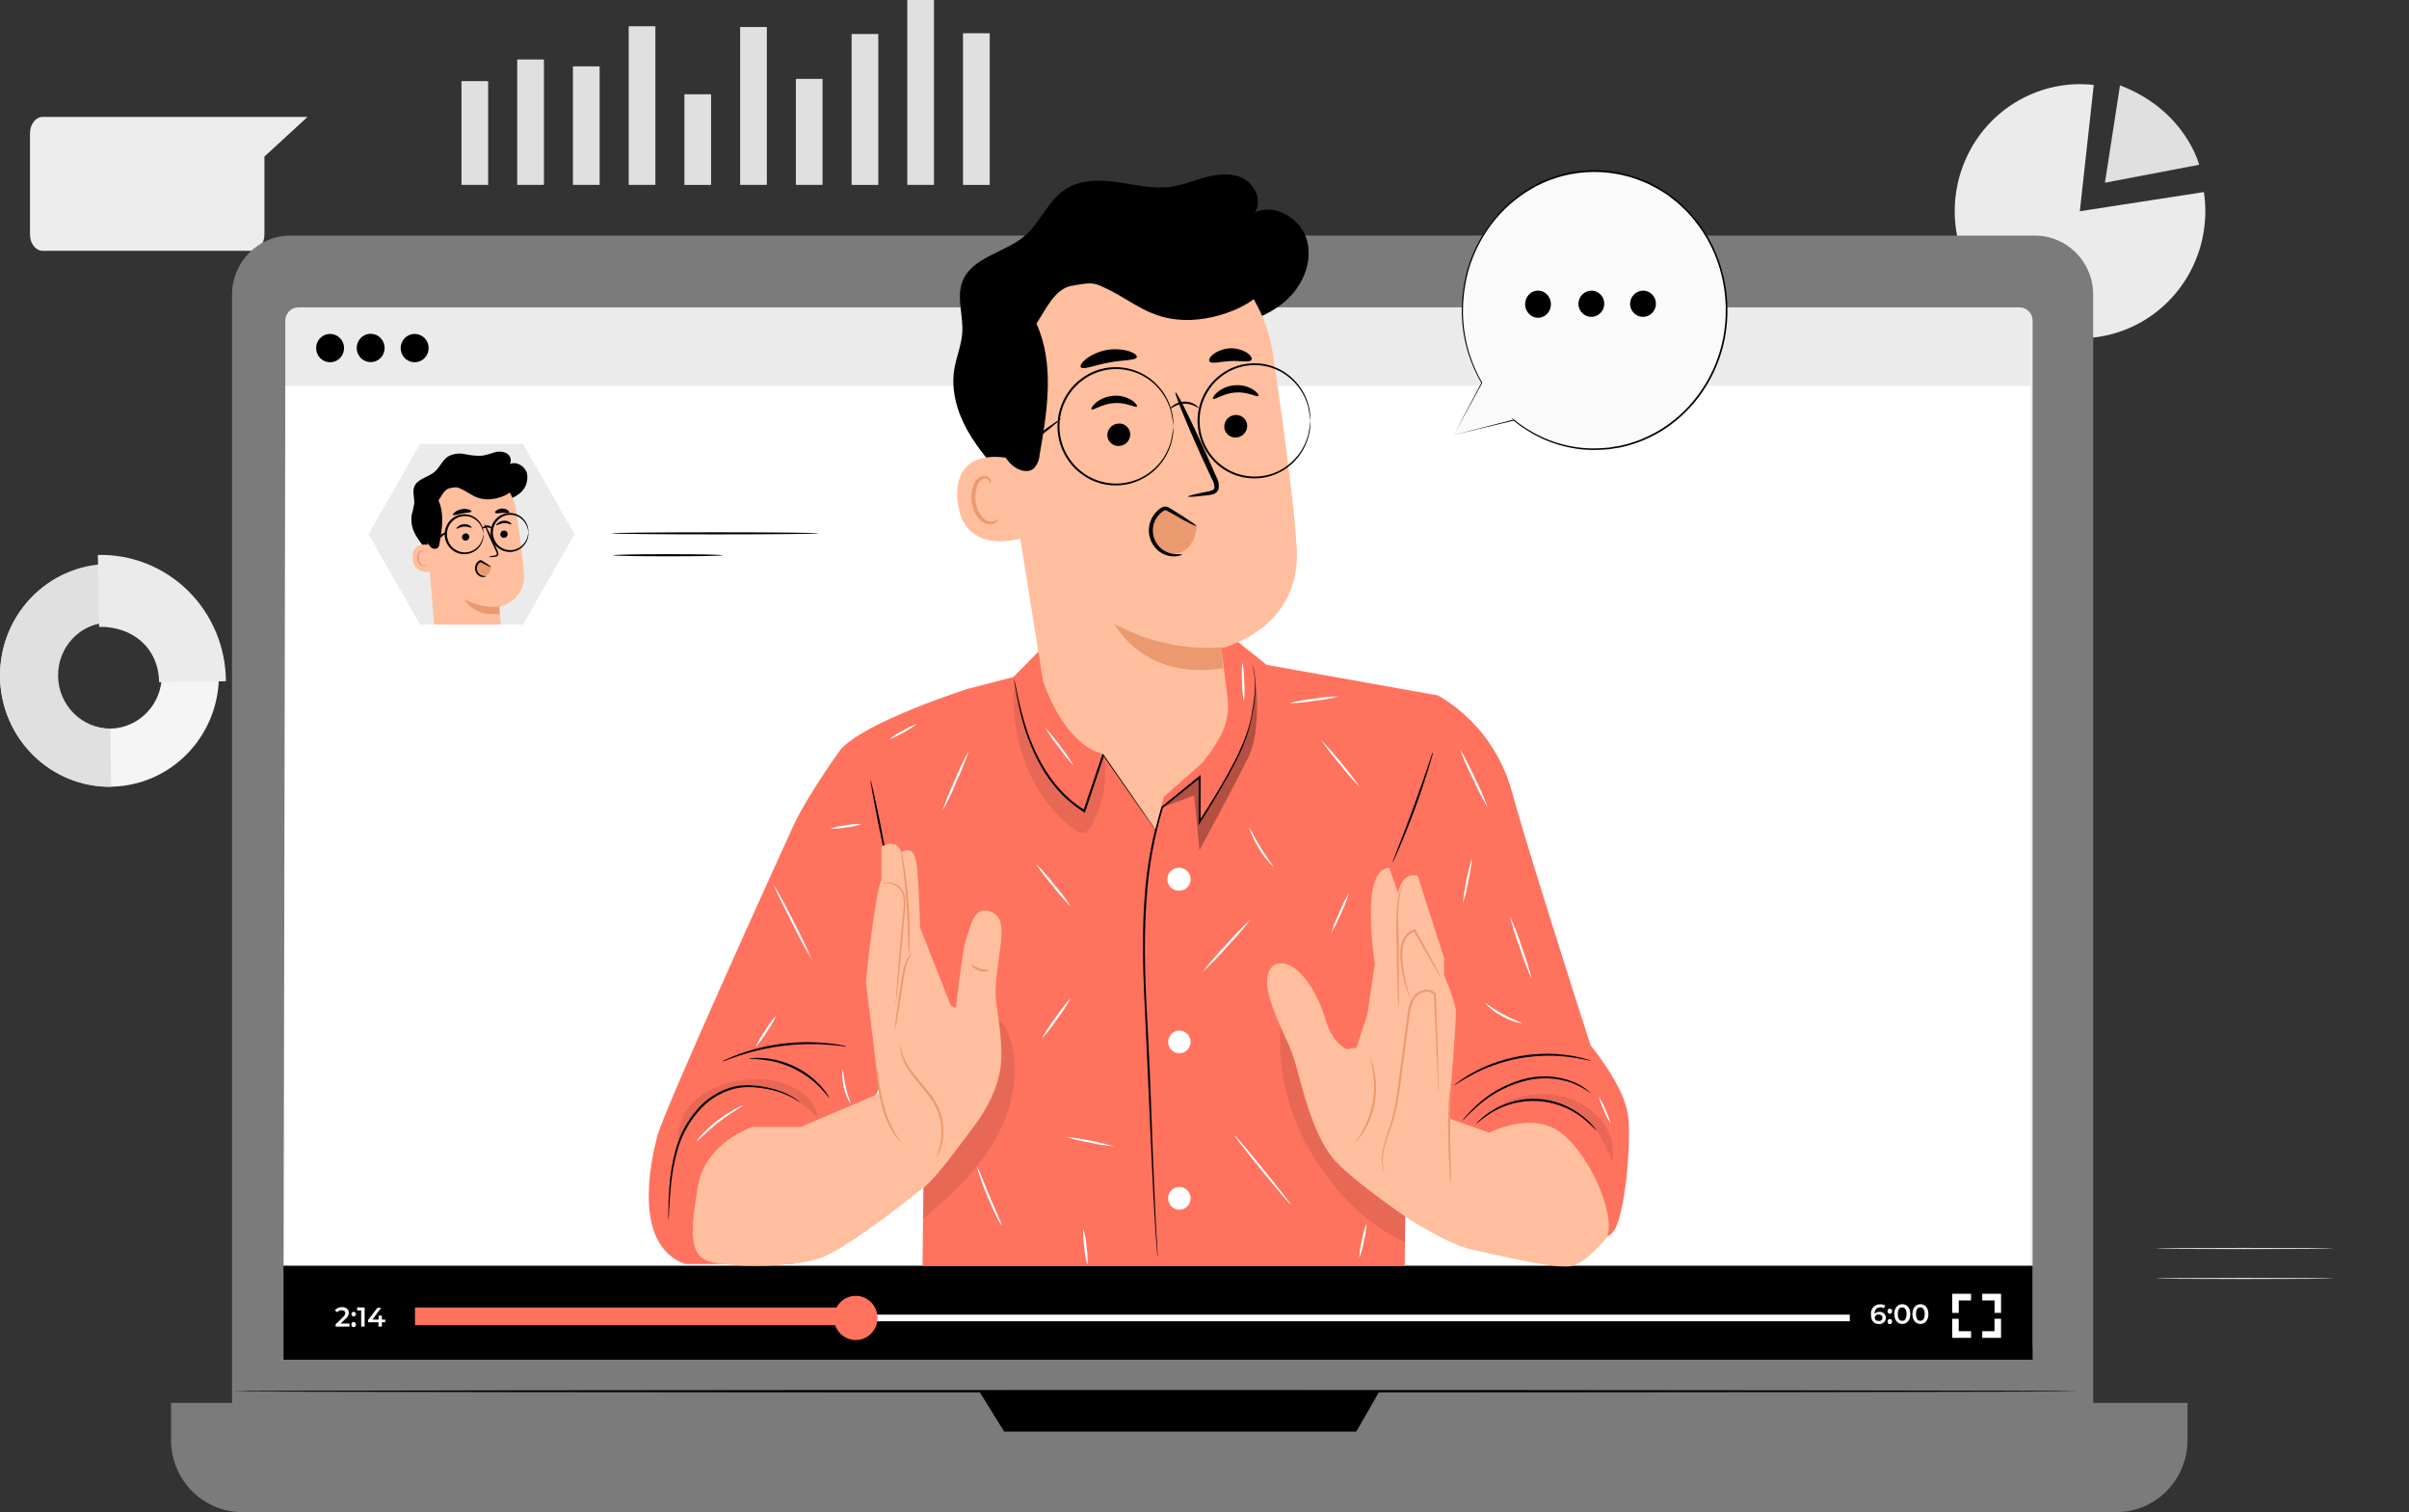 <svg width="94" height="59" viewBox="0 0 94 59" fill="none" xmlns="http://www.w3.org/2000/svg">
<rect x="0" y="0" width="94" height="59" fill="#333333" stroke="none"/>
<g clip-path="url(#clip0)">
<path d="M1.67 4.562H12L10.318 6.109V9.153C10.318 9.503 10.095 9.787 9.819 9.787H1.67C1.394 9.787 1.17 9.502 1.17 9.153V5.195C1.17 4.847 1.394 4.562 1.67 4.562Z" fill="#ECECEC"/>
<path d="M84.095 48.714C84.095 48.726 85.656 48.736 87.574 48.736C89.492 48.736 91.055 48.726 91.055 48.714C91.055 48.701 89.493 48.69 87.574 48.69C85.655 48.69 84.095 48.701 84.095 48.714Z" fill="#E0E0E0"/>
<path d="M84.095 49.882C84.095 49.895 85.656 49.904 87.574 49.904C89.492 49.904 91.055 49.895 91.055 49.882C91.055 49.869 89.493 49.858 87.574 49.858C85.655 49.858 84.095 49.869 84.095 49.882Z" fill="#E0E0E0"/>
<path d="M27.747 3.678H26.706V7.215H27.747V3.678Z" fill="#E0E0E0"/>
<path d="M19.048 3.165H18.007V7.213H19.048V3.165Z" fill="#E0E0E0"/>
<path d="M21.224 2.321H20.182V7.213H21.224V2.321Z" fill="#E0E0E0"/>
<path d="M23.398 2.589H22.356V7.213H23.398V2.589Z" fill="#E0E0E0"/>
<path d="M25.573 1.024H24.532V7.213H25.573V1.024Z" fill="#E0E0E0"/>
<path d="M29.922 1.054H28.881V7.213H29.922V1.054Z" fill="#E0E0E0"/>
<path d="M32.096 3.078H31.055V7.213H32.096V3.078Z" fill="#E0E0E0"/>
<path d="M34.271 1.327H33.23V7.215H34.271V1.327Z" fill="#E0E0E0"/>
<path d="M36.445 0H35.403V7.213H36.445V0Z" fill="#E0E0E0"/>
<path d="M38.619 1.297H37.577V7.215H38.619V1.297Z" fill="#E0E0E0"/>
<path d="M81.156 8.242L85.997 7.494C86.151 8.517 85.985 9.564 85.522 10.488C85.059 11.411 84.323 12.164 83.416 12.641C82.509 13.118 81.478 13.295 80.467 13.148C79.456 13 78.516 12.535 77.778 11.818C77.041 11.101 76.544 10.168 76.357 9.15C76.169 8.132 76.301 7.08 76.734 6.142C77.166 5.204 77.878 4.426 78.769 3.919C79.659 3.412 80.684 3.2 81.699 3.314L81.156 8.242Z" fill="#EBEBEB"/>
<path d="M82.723 3.33L82.136 7.129L85.812 6.428C85.812 6.428 85.273 4.299 82.723 3.33Z" fill="#E0E0E0"/>
<path d="M0.002 26.42C-0.009 25.564 0.231 24.725 0.691 24.008C1.151 23.29 1.81 22.727 2.585 22.39C3.36 22.052 4.217 21.954 5.047 22.11C5.876 22.265 6.642 22.667 7.247 23.263C7.852 23.859 8.269 24.624 8.446 25.461C8.622 26.297 8.551 27.168 8.239 27.963C7.928 28.758 7.391 29.442 6.697 29.928C6.003 30.414 5.182 30.681 4.338 30.695C3.205 30.709 2.112 30.267 1.299 29.466C0.486 28.665 0.019 27.569 0.002 26.42ZM6.312 26.317C6.304 25.908 6.176 25.51 5.945 25.175C5.714 24.839 5.39 24.581 5.014 24.431C4.639 24.282 4.228 24.249 3.833 24.337C3.439 24.424 3.079 24.628 2.799 24.923C2.519 25.218 2.331 25.59 2.26 25.993C2.188 26.396 2.236 26.811 2.397 27.186C2.558 27.561 2.825 27.88 3.165 28.101C3.504 28.323 3.9 28.437 4.304 28.43C4.847 28.42 5.363 28.191 5.739 27.795C6.116 27.398 6.322 26.867 6.312 26.317Z" fill="#F5F5F5"/>
<path d="M0.002 26.42C-0.018 25.27 0.413 24.158 1.201 23.33C1.988 22.502 3.068 22.025 4.202 22.003L4.238 24.271C3.702 24.292 3.196 24.525 2.827 24.92C2.459 25.314 2.257 25.84 2.266 26.383C2.274 26.927 2.492 27.446 2.873 27.828C3.254 28.211 3.768 28.427 4.304 28.43L4.338 30.699C3.204 30.714 2.11 30.271 1.297 29.469C0.484 28.666 0.018 27.57 0.002 26.42Z" fill="#E0E0E0"/>
<path d="M3.818 21.653C4.467 21.637 5.112 21.752 5.717 21.992C6.321 22.232 6.872 22.593 7.338 23.051C7.803 23.51 8.174 24.059 8.427 24.665C8.681 25.27 8.813 25.922 8.815 26.58L6.209 26.622C6.187 25.281 5.181 24.438 3.866 24.458L3.818 21.653Z" fill="#EBEBEB"/>
<path d="M79.402 9.192H11.328C10.071 9.192 9.053 10.225 9.053 11.499V55.577C9.053 56.851 10.071 57.884 11.328 57.884H79.402C80.659 57.884 81.677 56.851 81.677 55.577V11.499C81.677 10.225 80.659 9.192 79.402 9.192Z" fill="#7B7B7B"/>
<path d="M6.676 54.739H85.358V56.182C85.358 56.929 85.065 57.646 84.544 58.175C84.022 58.703 83.316 59 82.578 59H9.454C8.717 59 8.01 58.703 7.488 58.175C6.967 57.646 6.674 56.929 6.674 56.182V54.739H6.676Z" fill="#7B7B7B"/>
<path d="M38.206 54.282L39.183 55.857H52.922L53.827 54.282H38.206Z" fill="black"/>
<path d="M81.053 54.282C81.053 54.309 64.934 54.329 45.056 54.329C25.178 54.329 9.053 54.309 9.053 54.282C9.053 54.255 25.169 54.234 45.056 54.234C64.943 54.234 81.053 54.255 81.053 54.282Z" fill="black"/>
<path d="M78.802 11.993H11.643C11.361 11.993 11.133 12.225 11.133 12.511V52.479C11.133 52.764 11.361 52.996 11.643 52.996H78.802C79.084 52.996 79.313 52.764 79.313 52.479V12.511C79.313 12.225 79.084 11.993 78.802 11.993Z" fill="#EBEBEB"/>
<path d="M79.239 53.055H11.059L11.133 15.057H79.239V53.055Z" fill="white"/>
<path d="M16.725 13.576C16.726 13.686 16.695 13.793 16.636 13.885C16.576 13.976 16.492 14.048 16.392 14.09C16.293 14.133 16.183 14.145 16.077 14.124C15.971 14.103 15.873 14.051 15.797 13.974C15.72 13.896 15.668 13.798 15.646 13.691C15.625 13.583 15.635 13.472 15.676 13.371C15.717 13.27 15.787 13.183 15.877 13.122C15.967 13.061 16.072 13.029 16.18 13.029C16.324 13.028 16.462 13.086 16.564 13.188C16.667 13.291 16.724 13.431 16.725 13.576Z" fill="black"/>
<path d="M13.425 13.576C13.426 13.686 13.395 13.794 13.335 13.885C13.276 13.977 13.191 14.048 13.091 14.091C12.991 14.133 12.881 14.145 12.775 14.123C12.669 14.102 12.572 14.049 12.495 13.972C12.419 13.894 12.367 13.795 12.346 13.688C12.325 13.58 12.336 13.469 12.378 13.367C12.42 13.266 12.49 13.18 12.581 13.12C12.671 13.059 12.777 13.028 12.885 13.029C13.028 13.029 13.165 13.087 13.266 13.19C13.367 13.293 13.425 13.431 13.425 13.576Z" fill="black"/>
<path d="M15.008 13.576C15.008 13.686 14.976 13.793 14.917 13.883C14.857 13.974 14.772 14.045 14.672 14.087C14.572 14.129 14.463 14.14 14.357 14.118C14.251 14.097 14.154 14.044 14.078 13.967C14.002 13.89 13.95 13.791 13.929 13.684C13.908 13.577 13.919 13.466 13.96 13.365C14.001 13.264 14.071 13.178 14.161 13.117C14.25 13.056 14.356 13.024 14.463 13.024C14.535 13.024 14.606 13.038 14.672 13.066C14.739 13.093 14.799 13.134 14.849 13.185C14.9 13.237 14.94 13.298 14.967 13.365C14.995 13.432 15.009 13.504 15.008 13.576Z" fill="black"/>
<path d="M79.313 49.386H11.059V53.056H79.313V49.386Z" fill="black"/>
<path d="M13.639 51.644V51.761H13.096V51.669L13.388 51.388C13.459 51.318 13.472 51.274 13.472 51.229C13.472 51.161 13.425 51.122 13.335 51.122C13.302 51.12 13.269 51.126 13.239 51.139C13.21 51.153 13.183 51.173 13.163 51.199L13.066 51.125C13.1 51.084 13.143 51.051 13.192 51.03C13.241 51.008 13.294 50.998 13.347 51.001C13.503 51.001 13.611 51.082 13.611 51.215C13.61 51.261 13.598 51.307 13.577 51.348C13.555 51.389 13.525 51.424 13.488 51.451L13.291 51.641L13.639 51.644Z" fill="white"/>
<path d="M13.713 51.274C13.713 51.256 13.718 51.239 13.727 51.224C13.737 51.21 13.751 51.198 13.767 51.192C13.783 51.185 13.801 51.183 13.818 51.187C13.835 51.19 13.85 51.199 13.863 51.212C13.875 51.224 13.883 51.24 13.886 51.257C13.889 51.275 13.887 51.293 13.88 51.309C13.874 51.325 13.862 51.339 13.848 51.348C13.833 51.358 13.816 51.363 13.799 51.362C13.787 51.363 13.776 51.361 13.765 51.356C13.755 51.352 13.745 51.345 13.737 51.337C13.729 51.328 13.723 51.319 13.718 51.308C13.714 51.297 13.712 51.285 13.713 51.274ZM13.713 51.681C13.711 51.668 13.712 51.655 13.716 51.643C13.719 51.631 13.725 51.62 13.733 51.61C13.742 51.601 13.752 51.593 13.763 51.588C13.775 51.583 13.787 51.58 13.799 51.58C13.812 51.58 13.824 51.583 13.835 51.588C13.847 51.593 13.857 51.601 13.865 51.61C13.873 51.62 13.88 51.631 13.883 51.643C13.887 51.655 13.888 51.668 13.886 51.681C13.888 51.693 13.887 51.706 13.883 51.718C13.88 51.73 13.873 51.741 13.865 51.751C13.857 51.76 13.847 51.768 13.835 51.773C13.824 51.778 13.812 51.781 13.799 51.781C13.787 51.781 13.775 51.778 13.763 51.773C13.752 51.768 13.742 51.76 13.733 51.751C13.725 51.741 13.719 51.73 13.716 51.718C13.712 51.706 13.711 51.693 13.713 51.681Z" fill="white"/>
<path d="M14.228 51.014V51.761H14.092V51.128H13.936V51.011L14.228 51.014Z" fill="white"/>
<path d="M15.032 51.592H14.901V51.761H14.768V51.592H14.364V51.502L14.728 51.027H14.874L14.531 51.487H14.773V51.337H14.901V51.487H15.032V51.592Z" fill="white"/>
<path d="M72.18 51.294H16.236V51.552H72.18V51.294Z" fill="white"/>
<path d="M33.676 51.016H16.194V51.706H33.676V51.016Z" fill="#FF725E"/>
<path d="M34.242 51.422C34.242 51.593 34.192 51.76 34.098 51.902C34.005 52.044 33.872 52.154 33.716 52.22C33.561 52.285 33.39 52.302 33.225 52.269C33.059 52.236 32.908 52.153 32.789 52.033C32.67 51.912 32.589 51.758 32.556 51.591C32.523 51.423 32.54 51.25 32.604 51.092C32.669 50.935 32.778 50.8 32.918 50.705C33.058 50.61 33.222 50.56 33.391 50.56C33.616 50.56 33.833 50.651 33.992 50.812C34.152 50.974 34.242 51.194 34.242 51.422Z" fill="#FF725E"/>
<path d="M73.588 51.415C73.588 51.449 73.58 51.483 73.566 51.515C73.552 51.546 73.532 51.574 73.507 51.597C73.482 51.62 73.452 51.638 73.42 51.649C73.387 51.659 73.353 51.663 73.319 51.66C73.118 51.66 73.007 51.529 73.007 51.288C73.001 51.237 73.006 51.185 73.021 51.136C73.037 51.087 73.063 51.042 73.097 51.004C73.132 50.966 73.174 50.937 73.221 50.917C73.268 50.897 73.319 50.888 73.369 50.891C73.437 50.889 73.504 50.906 73.563 50.94L73.511 51.044C73.47 51.018 73.421 51.005 73.372 51.008C73.233 51.008 73.146 51.095 73.146 51.264C73.171 51.237 73.202 51.217 73.236 51.203C73.27 51.19 73.306 51.184 73.343 51.187C73.374 51.184 73.405 51.189 73.434 51.199C73.464 51.21 73.491 51.226 73.513 51.247C73.537 51.269 73.555 51.294 73.568 51.323C73.58 51.352 73.587 51.383 73.588 51.415ZM73.455 51.415C73.455 51.337 73.397 51.288 73.308 51.288C73.29 51.285 73.27 51.286 73.252 51.291C73.234 51.296 73.217 51.304 73.202 51.316C73.187 51.329 73.175 51.344 73.166 51.361C73.158 51.378 73.153 51.397 73.152 51.416C73.152 51.486 73.207 51.541 73.308 51.541C73.326 51.544 73.344 51.543 73.361 51.539C73.378 51.534 73.394 51.526 73.408 51.514C73.422 51.503 73.433 51.489 73.442 51.473C73.45 51.457 73.454 51.439 73.455 51.421V51.415Z" fill="white"/>
<path d="M73.655 51.158C73.653 51.146 73.654 51.133 73.658 51.121C73.662 51.109 73.668 51.097 73.676 51.088C73.684 51.078 73.694 51.071 73.706 51.066C73.717 51.06 73.729 51.058 73.742 51.058C73.754 51.058 73.766 51.06 73.778 51.066C73.789 51.071 73.799 51.078 73.808 51.088C73.816 51.097 73.822 51.109 73.826 51.121C73.829 51.133 73.83 51.146 73.828 51.158C73.83 51.171 73.829 51.183 73.826 51.196C73.822 51.208 73.816 51.219 73.808 51.228C73.799 51.238 73.789 51.245 73.778 51.251C73.766 51.256 73.754 51.259 73.742 51.259C73.729 51.259 73.717 51.256 73.706 51.251C73.694 51.245 73.684 51.238 73.676 51.228C73.668 51.219 73.662 51.208 73.658 51.196C73.654 51.183 73.653 51.171 73.655 51.158ZM73.655 51.565C73.653 51.553 73.654 51.54 73.658 51.528C73.662 51.516 73.668 51.504 73.676 51.495C73.684 51.485 73.694 51.478 73.706 51.472C73.717 51.467 73.729 51.465 73.742 51.465C73.754 51.465 73.766 51.467 73.778 51.472C73.789 51.478 73.799 51.485 73.808 51.495C73.816 51.504 73.822 51.516 73.826 51.528C73.829 51.54 73.83 51.553 73.828 51.565C73.83 51.578 73.829 51.59 73.826 51.602C73.822 51.614 73.816 51.626 73.808 51.635C73.799 51.645 73.789 51.652 73.778 51.658C73.766 51.663 73.754 51.666 73.742 51.666C73.729 51.666 73.717 51.663 73.706 51.658C73.694 51.652 73.684 51.645 73.676 51.635C73.668 51.626 73.662 51.614 73.658 51.602C73.654 51.59 73.653 51.578 73.655 51.565Z" fill="white"/>
<path d="M73.916 51.272C73.916 51.027 74.049 50.887 74.228 50.887C74.408 50.887 74.541 51.027 74.541 51.272C74.541 51.517 74.408 51.657 74.228 51.657C74.049 51.657 73.916 51.517 73.916 51.272ZM74.394 51.272C74.394 51.092 74.325 51.009 74.224 51.009C74.122 51.009 74.053 51.092 74.053 51.272C74.053 51.453 74.124 51.536 74.224 51.536C74.324 51.536 74.394 51.453 74.394 51.272Z" fill="white"/>
<path d="M74.624 51.272C74.624 51.027 74.756 50.887 74.936 50.887C75.115 50.887 75.248 51.027 75.248 51.272C75.248 51.517 75.115 51.657 74.936 51.657C74.756 51.657 74.624 51.517 74.624 51.272ZM75.103 51.272C75.103 51.092 75.033 51.009 74.931 51.009C74.83 51.009 74.763 51.092 74.763 51.272C74.763 51.453 74.831 51.536 74.931 51.536C75.031 51.536 75.103 51.453 75.103 51.272Z" fill="white"/>
<path d="M76.432 51.226H76.176V50.48H76.91V50.74H76.432V51.226Z" fill="white"/>
<path d="M76.911 52.2H76.176V51.456H76.43V51.94H76.911V52.2Z" fill="white"/>
<path d="M78.081 52.2H77.349V51.94H77.826V51.454H78.081V52.2Z" fill="white"/>
<path d="M78.082 51.225H77.828V50.74H77.347V50.48H78.082V51.225Z" fill="white"/>
<path d="M20.409 17.316H16.391L14.381 20.845L16.391 24.373H20.409L22.419 20.845L20.409 17.316Z" fill="#EBEBEB"/>
<path d="M16.719 21.535C16.532 21.341 16.367 21.125 16.228 20.893C16.088 20.658 16.029 20.383 16.061 20.11C16.103 19.958 16.137 19.803 16.163 19.647C16.178 19.428 16.088 19.2 16.163 18.996C16.281 18.679 16.705 18.627 16.962 18.407C17.162 18.234 17.261 17.956 17.481 17.812C17.685 17.702 17.922 17.669 18.148 17.72C18.371 17.772 18.601 17.792 18.83 17.78C18.988 17.746 19.145 17.703 19.298 17.652C19.453 17.602 19.62 17.614 19.767 17.685C19.838 17.725 19.892 17.791 19.916 17.87C19.94 17.949 19.932 18.034 19.895 18.108C20.159 17.984 20.493 18.193 20.565 18.477C20.592 18.622 20.579 18.772 20.527 18.91C20.475 19.047 20.386 19.168 20.27 19.257C20.036 19.434 19.762 19.547 19.473 19.586C18.666 19.745 17.791 19.654 17.096 19.211" fill="black"/>
<path d="M20.445 22.406C20.418 21.901 20.279 20.866 20.142 19.93C20.071 19.445 19.823 19.005 19.447 18.697C19.07 18.39 18.594 18.236 18.112 18.268H18.012C16.944 18.404 16.461 19.4 16.625 20.484L16.937 24.371H19.545C19.545 24.371 19.483 23.689 19.483 23.682C19.483 23.676 20.501 23.451 20.445 22.406Z" fill="#FFBE9D"/>
<path d="M19.481 23.67C19.006 23.71 18.529 23.607 18.111 23.374C18.111 23.374 18.48 24.104 19.501 23.94L19.481 23.67Z" fill="#EB996E"/>
<path d="M19.809 20.826C19.812 20.865 19.8 20.903 19.776 20.933C19.751 20.962 19.716 20.981 19.678 20.985C19.66 20.987 19.641 20.986 19.623 20.981C19.606 20.976 19.589 20.967 19.574 20.956C19.56 20.944 19.548 20.93 19.539 20.914C19.53 20.898 19.524 20.88 19.522 20.861C19.519 20.823 19.531 20.785 19.556 20.755C19.58 20.725 19.615 20.707 19.653 20.703C19.671 20.7 19.69 20.701 19.708 20.706C19.725 20.711 19.742 20.72 19.757 20.731C19.771 20.743 19.783 20.757 19.792 20.773C19.801 20.79 19.807 20.808 19.809 20.826Z" fill="black"/>
<path d="M19.954 20.456C19.937 20.476 19.82 20.4 19.661 20.411C19.501 20.422 19.392 20.511 19.373 20.492C19.355 20.473 19.373 20.448 19.43 20.407C19.495 20.354 19.574 20.323 19.657 20.318C19.74 20.312 19.822 20.333 19.892 20.378C19.943 20.413 19.962 20.446 19.954 20.456Z" fill="black"/>
<path d="M18.313 20.935C18.314 20.973 18.301 21.01 18.277 21.039C18.253 21.068 18.219 21.088 18.182 21.094C18.145 21.098 18.108 21.087 18.079 21.064C18.05 21.04 18.031 21.006 18.026 20.969C18.025 20.931 18.038 20.894 18.062 20.865C18.087 20.836 18.12 20.816 18.157 20.81C18.194 20.806 18.231 20.817 18.26 20.84C18.29 20.864 18.308 20.898 18.313 20.935Z" fill="black"/>
<path d="M18.399 20.592C18.382 20.612 18.265 20.536 18.105 20.547C17.946 20.559 17.837 20.646 17.818 20.628C17.799 20.611 17.818 20.584 17.874 20.543C17.94 20.489 18.02 20.457 18.104 20.452C18.188 20.447 18.271 20.468 18.343 20.513C18.388 20.547 18.407 20.582 18.399 20.592Z" fill="black"/>
<path d="M19.052 21.736C19.134 21.704 19.219 21.682 19.306 21.672C19.347 21.672 19.385 21.654 19.389 21.626C19.39 21.584 19.378 21.542 19.355 21.507L19.214 21.203C19.086 20.948 18.978 20.683 18.891 20.411C19.04 20.657 19.169 20.915 19.277 21.182C19.324 21.288 19.369 21.391 19.413 21.488C19.44 21.536 19.451 21.591 19.444 21.646C19.439 21.661 19.43 21.674 19.42 21.686C19.409 21.697 19.396 21.706 19.381 21.711C19.359 21.718 19.336 21.723 19.313 21.725C19.227 21.74 19.139 21.744 19.052 21.736Z" fill="black"/>
<path d="M18.397 19.959C18.385 20.003 18.225 19.993 18.041 20.03C17.857 20.066 17.71 20.126 17.682 20.088C17.654 20.05 17.695 20.028 17.752 19.981C17.829 19.923 17.919 19.884 18.013 19.868C18.107 19.849 18.204 19.854 18.296 19.883C18.366 19.906 18.403 19.938 18.397 19.959Z" fill="black"/>
<path d="M19.865 19.995C19.839 20.033 19.728 20.003 19.597 20.009C19.465 20.015 19.356 20.05 19.328 20.009C19.3 19.968 19.328 19.954 19.377 19.916C19.438 19.869 19.513 19.843 19.59 19.841C19.668 19.838 19.744 19.858 19.809 19.9C19.858 19.939 19.876 19.976 19.865 19.995Z" fill="black"/>
<path d="M16.758 21.262C16.739 21.262 16.035 21.103 16.105 21.811C16.175 22.519 16.937 22.286 16.936 22.27C16.934 22.254 16.758 21.262 16.758 21.262Z" fill="#FFBE9D"/>
<path d="M16.624 22.029C16.624 22.029 16.613 22.039 16.594 22.05C16.566 22.066 16.533 22.07 16.502 22.061C16.453 22.037 16.413 22 16.383 21.953C16.354 21.908 16.337 21.855 16.335 21.8C16.326 21.739 16.332 21.677 16.352 21.619C16.356 21.596 16.366 21.574 16.38 21.556C16.395 21.537 16.413 21.523 16.435 21.513C16.448 21.509 16.463 21.509 16.477 21.514C16.49 21.518 16.502 21.528 16.51 21.54C16.522 21.559 16.519 21.575 16.522 21.575C16.525 21.575 16.536 21.562 16.522 21.532C16.516 21.515 16.505 21.501 16.491 21.491C16.48 21.485 16.469 21.48 16.457 21.478C16.445 21.476 16.432 21.477 16.421 21.48C16.392 21.489 16.367 21.505 16.346 21.527C16.326 21.548 16.311 21.575 16.303 21.604C16.28 21.668 16.273 21.738 16.282 21.806C16.283 21.87 16.304 21.932 16.341 21.984C16.378 22.035 16.43 22.075 16.489 22.096C16.509 22.099 16.529 22.099 16.548 22.093C16.567 22.088 16.585 22.079 16.6 22.066C16.633 22.053 16.633 22.029 16.624 22.029Z" fill="#EB996E"/>
<path d="M20.09 18.953C20.042 19.236 19.473 19.498 18.997 19.483C18.563 19.471 18.348 19.252 18.034 19.097C17.834 18.999 17.834 18.999 17.565 19.043C17.346 19.08 17.233 19.341 17.111 19.529C17.345 20.047 17.25 20.649 17.15 21.209C17.146 21.272 17.121 21.332 17.079 21.379C17.035 21.407 16.981 21.418 16.929 21.41C16.877 21.402 16.829 21.376 16.794 21.336C16.678 21.21 16.601 21.053 16.572 20.883C16.474 20.505 16.45 20.11 16.503 19.723C16.555 19.335 16.718 18.971 16.972 18.676C17.306 18.319 17.765 18.107 18.251 18.085C18.734 18.067 19.211 18.204 19.614 18.477C19.806 18.594 19.967 18.757 20.082 18.952" fill="black"/>
<path d="M19.156 22.104L18.797 21.934C18.777 21.923 18.754 21.917 18.731 21.919C18.706 21.924 18.684 21.94 18.671 21.961C18.628 22.012 18.602 22.074 18.595 22.14C18.588 22.206 18.6 22.273 18.63 22.332C18.663 22.39 18.714 22.434 18.776 22.456C18.838 22.479 18.905 22.48 18.967 22.457C19.027 22.423 19.078 22.374 19.113 22.314C19.148 22.253 19.166 22.185 19.166 22.115L19.156 22.104Z" fill="#EB996E"/>
<path d="M18.975 22.484C18.975 22.484 18.9 22.542 18.764 22.503C18.685 22.476 18.618 22.419 18.578 22.345C18.553 22.3 18.537 22.25 18.533 22.198C18.529 22.147 18.537 22.095 18.555 22.047C18.574 21.997 18.604 21.951 18.642 21.914C18.661 21.896 18.681 21.881 18.703 21.868C18.718 21.86 18.734 21.856 18.75 21.856C18.766 21.856 18.782 21.86 18.797 21.868C18.88 21.914 18.934 21.953 18.989 21.988C19.094 22.059 19.156 22.109 19.145 22.118C19.134 22.128 19.067 22.098 18.955 22.039L18.762 21.938C18.748 21.938 18.75 21.938 18.734 21.938C18.719 21.948 18.704 21.96 18.691 21.974C18.661 22.003 18.639 22.039 18.625 22.078C18.611 22.116 18.605 22.156 18.607 22.195C18.609 22.235 18.62 22.274 18.638 22.31C18.668 22.369 18.718 22.417 18.778 22.444C18.895 22.495 18.975 22.47 18.975 22.484Z" fill="black"/>
<path d="M18.865 20.844C18.865 20.844 18.865 20.779 18.827 20.666C18.782 20.509 18.687 20.372 18.557 20.275C18.453 20.197 18.329 20.149 18.2 20.138C18.071 20.126 17.941 20.152 17.825 20.211C17.709 20.27 17.612 20.36 17.544 20.472C17.476 20.584 17.44 20.713 17.44 20.844C17.44 20.976 17.476 21.105 17.544 21.217C17.612 21.328 17.709 21.419 17.825 21.478C17.941 21.537 18.071 21.562 18.2 21.551C18.329 21.54 18.453 21.492 18.557 21.413C18.687 21.317 18.782 21.179 18.827 21.023C18.858 20.91 18.857 20.844 18.865 20.844C18.872 20.844 18.865 20.861 18.865 20.893C18.866 20.939 18.861 20.985 18.851 21.03C18.815 21.201 18.722 21.353 18.587 21.459C18.485 21.54 18.366 21.592 18.239 21.613C18.113 21.634 17.983 21.623 17.862 21.58C17.712 21.526 17.583 21.426 17.491 21.294C17.399 21.163 17.35 21.006 17.35 20.844C17.35 20.683 17.399 20.526 17.491 20.394C17.583 20.263 17.712 20.163 17.862 20.109C17.983 20.066 18.113 20.054 18.239 20.075C18.366 20.096 18.485 20.149 18.587 20.229C18.722 20.336 18.815 20.488 18.851 20.658C18.861 20.703 18.866 20.75 18.865 20.796C18.869 20.828 18.868 20.844 18.865 20.844Z" fill="black"/>
<path d="M20.618 20.774C20.61 20.774 20.618 20.711 20.581 20.601C20.537 20.449 20.445 20.315 20.318 20.221C20.217 20.145 20.097 20.099 19.971 20.088C19.846 20.077 19.719 20.101 19.607 20.159C19.494 20.216 19.399 20.304 19.333 20.413C19.267 20.522 19.232 20.648 19.232 20.776C19.232 20.903 19.267 21.029 19.333 21.138C19.399 21.247 19.494 21.335 19.607 21.392C19.719 21.45 19.846 21.474 19.971 21.463C20.097 21.452 20.217 21.406 20.318 21.33C20.445 21.236 20.537 21.102 20.581 20.95C20.612 20.84 20.61 20.776 20.618 20.776C20.626 20.776 20.618 20.791 20.618 20.823C20.619 20.868 20.615 20.913 20.606 20.958C20.571 21.123 20.48 21.271 20.348 21.375C20.249 21.454 20.133 21.506 20.009 21.526C19.886 21.547 19.759 21.535 19.641 21.493C19.495 21.44 19.369 21.343 19.279 21.214C19.19 21.086 19.142 20.933 19.142 20.776C19.142 20.618 19.19 20.465 19.279 20.337C19.369 20.208 19.495 20.111 19.641 20.058C19.759 20.016 19.886 20.004 20.009 20.025C20.133 20.045 20.249 20.097 20.348 20.175C20.48 20.28 20.571 20.429 20.606 20.595C20.615 20.639 20.619 20.684 20.618 20.73C20.623 20.758 20.621 20.774 20.618 20.774Z" fill="black"/>
<path d="M19.187 20.611C19.172 20.625 19.102 20.579 19.008 20.582C18.914 20.585 18.852 20.631 18.83 20.617C18.808 20.603 18.873 20.503 19.006 20.5C19.139 20.497 19.208 20.598 19.187 20.611Z" fill="black"/>
<path d="M17.44 20.739C17.454 20.756 17.317 20.883 17.136 21.021C17.033 21.116 16.913 21.189 16.783 21.236C16.769 21.219 16.906 21.092 17.087 20.954C17.189 20.859 17.309 20.786 17.44 20.739Z" fill="black"/>
<path d="M31.937 20.809C31.937 20.831 30.13 20.85 27.901 20.85C25.673 20.85 23.866 20.831 23.866 20.809C23.866 20.787 25.673 20.768 27.901 20.768C30.13 20.768 31.937 20.787 31.937 20.809Z" fill="black"/>
<path d="M28.203 21.665C28.203 21.687 27.244 21.706 26.061 21.706C24.877 21.706 23.918 21.687 23.918 21.665C23.918 21.643 24.877 21.622 26.061 21.622C27.244 21.622 28.203 21.642 28.203 21.665Z" fill="black"/>
<path d="M56.109 27.134C56.816 27.541 57.436 28.087 57.934 28.739C58.431 29.392 58.796 30.137 59.008 30.934C59.762 33.669 62.068 40.794 62.068 40.794C62.068 40.794 63.386 42.366 63.527 43.53C63.667 44.694 63.386 47.51 62.962 48.036C62.839 48.188 62.681 48.308 62.501 48.385C62.322 48.461 62.127 48.492 61.934 48.474L56.386 47.941L54.199 33.109L56.109 27.134Z" fill="#FF725E"/>
<path d="M37.763 26.876C37.763 26.876 33.795 28.142 32.806 29.235L36.054 44.554L35.996 49.39H54.811C54.811 49.151 54.98 33.339 54.98 33.339L56.109 27.134L49.426 25.942L48.108 24.89L40.67 25.273L39.54 26.418L37.763 26.876Z" fill="#FF725E"/>
<g opacity="0.3">
<path opacity="0.3" d="M39.276 40.167C39.218 40.037 39.134 39.896 38.996 39.868C38.77 39.82 38.618 40.091 38.542 40.313C37.942 42.05 37.111 43.695 36.071 45.203L36.023 47.556C37.116 46.62 38.2 45.618 38.899 44.35C39.599 43.082 39.86 41.491 39.276 40.167Z" fill="black"/>
</g>
<path d="M32.806 29.235C32.806 29.235 31.499 31.041 30.957 32.221C30.416 33.4 25.916 43.304 25.648 44.328C25.379 45.352 24.68 48.573 26.733 49.32H30.96L35.202 40.623L35.419 30.53L32.806 29.235Z" fill="#FF725E"/>
<path d="M31.228 43.038C31.228 43.038 31.134 42.954 30.939 42.841C30.66 42.69 30.361 42.58 30.052 42.515C29.839 42.468 29.623 42.437 29.405 42.423C29.155 42.404 28.903 42.422 28.657 42.477C28.102 42.622 27.605 42.938 27.235 43.383C26.859 43.822 26.584 44.341 26.429 44.901C26.301 45.359 26.217 45.828 26.176 46.302C26.135 46.708 26.121 47.038 26.107 47.265C26.107 47.373 26.095 47.46 26.092 47.528C26.092 47.559 26.087 47.59 26.079 47.62C26.077 47.589 26.077 47.558 26.079 47.528C26.079 47.458 26.079 47.369 26.079 47.265C26.079 47.035 26.088 46.706 26.121 46.298C26.154 45.816 26.234 45.338 26.36 44.873C26.514 44.3 26.793 43.769 27.177 43.321C27.558 42.864 28.072 42.541 28.645 42.396C28.895 42.343 29.152 42.329 29.407 42.354C29.627 42.37 29.846 42.404 30.061 42.457C30.374 42.527 30.675 42.647 30.951 42.811C31.026 42.858 31.096 42.911 31.162 42.969C31.186 42.99 31.208 43.013 31.228 43.038Z" fill="black"/>
<path d="M29.224 41.306C29.27 41.292 29.318 41.284 29.366 41.283C29.496 41.273 29.627 41.273 29.758 41.283C29.952 41.295 30.145 41.324 30.334 41.37C30.799 41.484 31.236 41.696 31.616 41.991C31.771 42.111 31.915 42.244 32.045 42.39C32.134 42.489 32.215 42.595 32.288 42.707C32.317 42.745 32.341 42.788 32.359 42.833C32.347 42.843 32.231 42.675 32.003 42.434C31.869 42.298 31.724 42.171 31.571 42.056C31.382 41.917 31.181 41.795 30.971 41.692C30.76 41.592 30.54 41.51 30.315 41.448C30.131 41.4 29.943 41.366 29.753 41.347C29.428 41.304 29.224 41.321 29.224 41.306Z" fill="black"/>
<path d="M33.044 40.829C32.979 40.832 32.913 40.827 32.849 40.815C32.724 40.799 32.544 40.78 32.319 40.763C31.151 40.674 29.978 40.817 28.863 41.182C28.649 41.252 28.478 41.313 28.361 41.359C28.301 41.386 28.239 41.407 28.175 41.421C28.229 41.383 28.287 41.352 28.348 41.329C28.462 41.274 28.632 41.204 28.845 41.127C29.96 40.726 31.149 40.582 32.326 40.706C32.549 40.729 32.73 40.756 32.853 40.783C32.918 40.792 32.982 40.808 33.044 40.829Z" fill="black"/>
<path d="M45.082 32.367C45.065 32.351 45.05 32.334 45.038 32.314L44.923 32.156L44.498 31.561C44.134 31.038 43.625 30.31 43.027 29.455L43.093 29.445C42.864 30.123 42.613 30.87 42.349 31.662L42.332 31.711L42.288 31.683L42.201 31.625C41.861 31.405 41.551 31.138 41.281 30.834C41.031 30.55 40.811 30.242 40.624 29.912C40.312 29.355 40.069 28.761 39.901 28.144C39.788 27.727 39.696 27.304 39.627 26.877C39.602 26.735 39.584 26.619 39.568 26.532C39.563 26.503 39.557 26.474 39.548 26.445C39.548 26.426 39.537 26.417 39.538 26.415C39.54 26.413 39.602 26.573 39.658 26.873C39.715 27.172 39.804 27.602 39.957 28.123C40.13 28.735 40.376 29.323 40.689 29.874C40.876 30.197 41.094 30.501 41.34 30.78C41.606 31.077 41.909 31.337 42.243 31.553L42.329 31.61L42.27 31.632C42.536 30.84 42.789 30.098 43.021 29.415L43.044 29.346L43.086 29.406C43.673 30.269 44.179 31.003 44.534 31.529C44.704 31.785 44.846 31.99 44.941 32.139L45.046 32.297C45.06 32.319 45.072 32.342 45.082 32.367Z" fill="black"/>
<g opacity="0.3">
<path opacity="0.3" d="M49.978 39.679C49.809 41.466 50.191 43.261 51.071 44.819C51.946 46.361 53.229 47.737 54.827 48.474C54.878 46.902 54.803 45.05 54.855 43.478L49.978 39.679Z" fill="black"/>
</g>
<path d="M49.801 37.61C49.801 37.61 49.117 37.802 49.63 39.222C50.142 40.642 50.314 40.555 50.656 41.882C50.998 43.209 51.396 44.415 51.992 45.172C52.589 45.929 54.811 47.452 54.811 47.452L56.804 45.552C56.804 45.552 56.476 44.127 56.554 43.167C56.632 42.208 56.832 39.843 56.804 39.432C56.776 39.023 56.348 38.047 56.348 38.047V37.376L55.323 34.181C55.323 34.181 54.753 33.921 54.555 34.844L54.213 33.864C54.213 33.864 53.673 33.777 53.531 34.903C53.389 36.029 53.645 37.587 53.645 37.587L53.359 39.548L52.933 40.877L52.562 40.934C52.562 40.934 52.005 40.775 51.7 39.716C51.396 38.657 50.57 37.379 49.801 37.61Z" fill="#FFBE9D"/>
<path d="M56.142 42.636C56.142 42.636 56.142 42.612 56.132 42.564C56.123 42.517 56.123 42.439 56.118 42.352C56.107 42.159 56.093 41.891 56.076 41.56C56.045 40.872 56.003 39.912 55.953 38.793L55.96 38.817C55.909 38.763 55.845 38.725 55.774 38.706C55.703 38.687 55.628 38.688 55.557 38.709C55.481 38.728 55.409 38.762 55.346 38.809C55.283 38.856 55.229 38.916 55.189 38.984C55.014 39.268 55.005 39.638 54.95 39.995C54.842 40.804 54.739 41.578 54.645 42.276C54.599 42.628 54.549 42.96 54.481 43.269C54.418 43.555 54.335 43.837 54.233 44.111C54.146 44.363 54.068 44.586 54.019 44.797C53.976 44.97 53.955 45.148 53.955 45.327C53.961 45.481 53.987 45.633 54.033 45.78C54.015 45.744 53.999 45.707 53.986 45.669C53.95 45.559 53.928 45.444 53.924 45.329C53.917 45.145 53.934 44.961 53.976 44.782C54.03 44.547 54.099 44.316 54.18 44.089C54.277 43.815 54.355 43.536 54.414 43.251C54.478 42.946 54.527 42.618 54.571 42.263C54.661 41.56 54.763 40.791 54.869 39.98C54.894 39.801 54.913 39.623 54.944 39.445C54.969 39.266 55.029 39.093 55.119 38.937C55.165 38.86 55.226 38.793 55.298 38.741C55.37 38.688 55.452 38.65 55.539 38.63C55.623 38.604 55.712 38.603 55.797 38.627C55.882 38.65 55.959 38.697 56.018 38.763L56.026 38.774V38.787C56.065 39.906 56.098 40.865 56.121 41.556C56.121 41.89 56.135 42.157 56.142 42.347C56.142 42.434 56.142 42.506 56.142 42.559C56.144 42.585 56.144 42.61 56.142 42.636Z" fill="#EB996E"/>
<path d="M55.048 38.994C55.013 38.938 54.985 38.877 54.964 38.813C54.899 38.645 54.843 38.472 54.797 38.297C54.73 38.038 54.683 37.773 54.655 37.506C54.636 37.348 54.633 37.189 54.646 37.031C54.66 36.854 54.719 36.684 54.817 36.537C54.905 36.405 55.034 36.307 55.183 36.258L55.212 36.25L55.228 36.277C55.517 36.793 55.768 37.249 55.943 37.577L56.148 37.965C56.176 38.01 56.198 38.059 56.213 38.111C56.178 38.07 56.148 38.026 56.123 37.979L55.898 37.604C55.711 37.287 55.45 36.833 55.159 36.318L55.205 36.337C55.074 36.382 54.961 36.468 54.885 36.584C54.795 36.72 54.741 36.877 54.728 37.04C54.713 37.195 54.713 37.351 54.728 37.506C54.752 37.772 54.793 38.037 54.852 38.297C54.902 38.519 54.956 38.696 54.992 38.818C55.017 38.875 55.035 38.934 55.048 38.994Z" fill="#EB996E"/>
<path d="M54.571 39.254C54.557 39.193 54.55 39.131 54.552 39.068C54.552 38.932 54.539 38.764 54.532 38.566C54.519 38.142 54.505 37.556 54.497 36.909C54.474 36.355 54.482 35.801 54.522 35.248C54.542 35.08 54.577 34.915 54.628 34.754C54.644 34.693 54.668 34.636 54.702 34.583C54.645 34.803 54.603 35.028 54.578 35.254C54.539 35.674 54.578 36.26 54.578 36.907C54.578 37.555 54.591 38.141 54.589 38.565C54.589 38.764 54.589 38.932 54.589 39.068C54.59 39.131 54.584 39.193 54.571 39.254Z" fill="#EB996E"/>
<path d="M52.885 44.575C52.874 44.566 52.999 44.417 53.153 44.146C53.242 43.988 53.32 43.823 53.385 43.654C53.462 43.445 53.521 43.23 53.563 43.011C53.6 42.791 53.618 42.569 53.618 42.346C53.615 42.164 53.6 41.982 53.571 41.803C53.52 41.494 53.454 41.31 53.468 41.306C53.492 41.344 53.511 41.386 53.524 41.431C53.568 41.548 53.603 41.669 53.627 41.792C53.665 41.973 53.687 42.158 53.693 42.344C53.706 42.802 53.625 43.258 53.454 43.682C53.385 43.854 53.301 44.019 53.202 44.176C53.137 44.282 53.064 44.383 52.982 44.477C52.925 44.543 52.89 44.578 52.885 44.575Z" fill="#EB996E"/>
<path d="M56.384 43.585L58.112 44.193C58.112 44.193 59.764 43.327 60.903 44.193C62.041 45.059 63.03 47.341 62.718 48.264C62.718 48.264 61.937 49.249 61.334 49.393C60.731 49.537 58.412 48.965 57.446 48.76C56.479 48.554 54.811 47.455 54.811 47.455L56.384 43.585Z" fill="#FFBE9D"/>
<path d="M56.596 46.164C56.584 46.113 56.578 46.059 56.577 46.006C56.577 45.888 56.563 45.747 56.554 45.582C56.535 45.224 56.512 44.73 56.504 44.182C56.496 43.635 56.512 43.139 56.543 42.781C56.559 42.602 56.579 42.465 56.596 42.358C56.6 42.304 56.612 42.251 56.632 42.2C56.645 42.2 56.618 42.422 56.601 42.779C56.584 43.137 56.577 43.63 56.585 44.176C56.593 44.722 56.604 45.194 56.61 45.574C56.61 45.753 56.61 45.899 56.61 45.998C56.614 46.054 56.61 46.11 56.596 46.164Z" fill="#EB996E"/>
<path d="M62.297 44.121C62.118 43.932 61.926 43.756 61.723 43.595C61.223 43.216 60.623 42.995 60 42.96C59.376 42.925 58.756 43.079 58.218 43.4C58 43.538 57.791 43.691 57.594 43.858C57.635 43.8 57.683 43.746 57.736 43.699C57.876 43.567 58.03 43.449 58.193 43.348C58.736 43.005 59.371 42.84 60.01 42.876C60.649 42.912 61.261 43.147 61.763 43.549C61.915 43.667 62.054 43.802 62.179 43.95C62.225 44.002 62.264 44.059 62.297 44.121Z" fill="black"/>
<path d="M62.076 42.659C61.852 42.497 61.611 42.362 61.356 42.257C60.729 42.032 60.049 42.011 59.41 42.199C59.059 42.298 58.72 42.441 58.403 42.623C58.144 42.773 57.9 42.948 57.673 43.145C57.48 43.313 57.331 43.462 57.23 43.562C57.18 43.619 57.125 43.672 57.066 43.72C57.106 43.656 57.154 43.597 57.206 43.543C57.341 43.388 57.485 43.242 57.636 43.104C57.86 42.899 58.105 42.717 58.365 42.561C58.686 42.371 59.03 42.224 59.388 42.123C60.042 41.929 60.741 41.958 61.378 42.206C61.568 42.283 61.747 42.386 61.91 42.51C61.968 42.553 62.007 42.594 62.037 42.62C62.066 42.645 62.076 42.658 62.076 42.659Z" fill="black"/>
<path d="M62.09 41.393C62.09 41.408 61.777 41.315 61.281 41.247C60.987 41.207 60.691 41.188 60.395 41.19C60.032 41.194 59.671 41.227 59.313 41.288C58.956 41.355 58.605 41.449 58.262 41.57C57.983 41.67 57.711 41.791 57.448 41.931C57 42.168 56.747 42.362 56.738 42.347C56.791 42.295 56.849 42.248 56.911 42.208C56.979 42.154 57.051 42.104 57.125 42.059C57.211 42.004 57.308 41.939 57.42 41.879C57.683 41.731 57.956 41.605 58.237 41.499C58.582 41.371 58.937 41.274 59.299 41.207C59.66 41.145 60.026 41.114 60.392 41.114C60.692 41.115 60.991 41.14 61.287 41.188C61.413 41.204 61.526 41.234 61.624 41.255C61.709 41.272 61.794 41.295 61.877 41.321C61.95 41.339 62.021 41.363 62.09 41.393Z" fill="black"/>
<path d="M48.842 25.889C48.907 26.037 48.947 26.194 48.961 26.355C49.008 26.809 48.986 27.268 48.895 27.715C48.841 28.036 48.766 28.353 48.672 28.665C48.549 29.027 48.398 29.38 48.219 29.718C47.846 30.446 47.378 31.239 46.834 32.093L46.772 32.192V32.074C46.772 31.513 46.772 30.926 46.772 30.316L46.833 30.346L45.366 31.532L45.379 31.513C45.031 32.669 44.817 33.862 44.742 35.068C44.598 36.994 44.714 38.837 44.803 40.509C44.892 42.181 44.931 43.69 44.982 44.956C45.034 46.223 45.076 47.246 45.113 47.954C45.135 48.305 45.151 48.577 45.162 48.767C45.162 48.858 45.173 48.926 45.176 48.98C45.179 49.033 45.176 49.052 45.176 49.052C45.176 49.052 45.176 49.029 45.165 48.981C45.154 48.934 45.152 48.859 45.143 48.769C45.126 48.584 45.104 48.31 45.081 47.955C45.034 47.249 44.979 46.225 44.924 44.958C44.87 43.691 44.803 42.186 44.727 40.512C44.653 38.839 44.517 36.994 44.66 35.061C44.739 33.848 44.959 32.649 45.315 31.488V31.477H45.324L46.786 30.288L46.847 30.237V30.316C46.847 30.926 46.847 31.513 46.847 32.074L46.783 32.053C47.855 30.367 48.728 28.901 48.863 27.715C48.956 27.272 48.984 26.817 48.947 26.366C48.934 26.247 48.913 26.13 48.883 26.015C48.852 25.929 48.842 25.889 48.842 25.889Z" fill="black"/>
<path d="M46.041 46.312H45.991C45.878 46.319 45.771 46.371 45.694 46.457C45.618 46.542 45.577 46.655 45.581 46.77C45.584 46.886 45.632 46.995 45.714 47.075C45.796 47.156 45.905 47.201 46.019 47.201C46.133 47.201 46.243 47.156 46.325 47.075C46.407 46.995 46.454 46.886 46.458 46.77C46.462 46.655 46.421 46.542 46.344 46.457C46.268 46.371 46.161 46.319 46.047 46.312H46.041Z" fill="white"/>
<path d="M46.041 40.21H45.991C45.877 40.217 45.771 40.269 45.695 40.354C45.619 40.44 45.578 40.551 45.582 40.667C45.585 40.782 45.633 40.891 45.715 40.971C45.796 41.051 45.905 41.096 46.019 41.096C46.132 41.096 46.241 41.051 46.323 40.971C46.404 40.891 46.452 40.782 46.456 40.667C46.459 40.551 46.419 40.44 46.343 40.354C46.266 40.269 46.16 40.217 46.047 40.21H46.041Z" fill="white"/>
<path d="M45.991 34.751C46.108 34.759 46.223 34.719 46.31 34.641C46.398 34.563 46.452 34.453 46.46 34.334C46.467 34.216 46.428 34.1 46.351 34.011C46.274 33.922 46.166 33.867 46.049 33.859H45.991C45.874 33.859 45.762 33.907 45.68 33.99C45.597 34.074 45.551 34.188 45.551 34.306C45.551 34.424 45.597 34.538 45.68 34.622C45.762 34.705 45.874 34.752 45.991 34.752V34.751Z" fill="white"/>
<path d="M39.24 18.739C38.694 18.123 38.147 17.503 37.743 16.781C37.338 16.059 37.106 15.215 37.237 14.406C37.315 13.931 37.515 13.472 37.549 12.981C37.593 12.316 37.318 11.621 37.549 10.999C37.911 10.024 39.206 9.873 39.99 9.2C40.601 8.676 40.897 7.826 41.569 7.386C42.156 7 42.91 7.009 43.599 7.107C44.288 7.205 44.987 7.384 45.681 7.289C46.174 7.223 46.639 7.02 47.122 6.898C47.604 6.776 48.146 6.74 48.576 7C49.005 7.259 49.249 7.872 48.966 8.288C49.769 7.913 50.789 8.548 51.009 9.416C51.229 10.283 50.789 11.222 50.108 11.79C49.427 12.359 48.546 12.63 47.679 12.796C45.221 13.271 42.553 13 40.434 11.651" fill="black"/>
<path d="M47.887 27.12C47.767 26.17 47.668 25.389 47.662 25.291C47.662 25.291 50.773 24.582 50.601 21.393C50.518 19.851 50.093 16.691 49.675 13.836C49.46 12.356 48.703 11.013 47.554 10.074C46.406 9.135 44.95 8.669 43.478 8.77L43.166 8.789C39.91 9.205 38.437 12.242 38.937 15.532L40.696 26.562C40.696 26.562 41.445 29.002 43.049 29.425L45.079 32.357L45.413 31.09L46.922 29.757C47.211 29.413 47.461 29.036 47.667 28.635C47.897 28.166 47.974 27.636 47.887 27.12Z" fill="#FFBE9D"/>
<path d="M47.664 25.247C47.664 25.247 45.688 25.544 43.488 24.343C43.488 24.343 44.609 26.57 47.726 26.072L47.664 25.247Z" fill="#EB996E"/>
<path d="M48.665 16.578C48.674 16.697 48.636 16.814 48.561 16.906C48.486 16.997 48.379 17.055 48.262 17.067C48.205 17.076 48.147 17.073 48.092 17.058C48.036 17.043 47.984 17.018 47.938 16.982C47.893 16.947 47.855 16.902 47.826 16.852C47.798 16.801 47.78 16.745 47.773 16.688C47.763 16.568 47.8 16.449 47.875 16.357C47.951 16.264 48.06 16.206 48.178 16.195C48.235 16.187 48.293 16.19 48.348 16.205C48.404 16.22 48.456 16.246 48.501 16.282C48.547 16.318 48.585 16.363 48.613 16.413C48.641 16.464 48.659 16.52 48.665 16.578Z" fill="black"/>
<path d="M49.103 15.448C49.052 15.511 48.694 15.278 48.212 15.313C47.729 15.348 47.396 15.616 47.334 15.562C47.307 15.538 47.357 15.427 47.504 15.302C47.703 15.141 47.946 15.046 48.201 15.031C48.452 15.013 48.703 15.077 48.916 15.213C49.072 15.315 49.128 15.419 49.103 15.448Z" fill="black"/>
<path d="M44.101 16.909C44.111 17.028 44.074 17.145 43.998 17.236C43.923 17.328 43.815 17.385 43.699 17.397C43.642 17.405 43.584 17.402 43.528 17.388C43.473 17.374 43.421 17.348 43.375 17.313C43.33 17.277 43.291 17.233 43.263 17.183C43.234 17.132 43.217 17.076 43.21 17.018C43.201 16.9 43.238 16.783 43.313 16.692C43.388 16.6 43.495 16.542 43.611 16.529C43.668 16.521 43.726 16.524 43.782 16.538C43.837 16.553 43.89 16.579 43.935 16.614C43.981 16.65 44.019 16.694 44.048 16.745C44.076 16.795 44.095 16.851 44.101 16.909Z" fill="black"/>
<path d="M44.362 15.861C44.309 15.924 43.953 15.692 43.471 15.726C42.988 15.761 42.649 16.029 42.593 15.972C42.565 15.948 42.615 15.837 42.762 15.712C42.961 15.551 43.205 15.457 43.46 15.441C43.711 15.423 43.961 15.487 44.173 15.624C44.33 15.728 44.387 15.833 44.362 15.861Z" fill="black"/>
<path d="M46.353 19.374C46.353 19.346 46.647 19.273 47.134 19.176C47.256 19.156 47.371 19.123 47.387 19.037C47.389 18.907 47.351 18.779 47.279 18.671L46.851 17.744C46.256 16.423 45.816 15.332 45.869 15.309C45.922 15.285 46.447 16.336 47.043 17.658L47.456 18.592C47.543 18.738 47.577 18.91 47.553 19.078C47.537 19.123 47.512 19.165 47.479 19.198C47.446 19.233 47.406 19.259 47.362 19.275C47.295 19.298 47.225 19.313 47.154 19.319C46.661 19.379 46.358 19.401 46.353 19.374Z" fill="black"/>
<path d="M44.359 13.933C44.32 14.07 43.834 14.039 43.266 14.146C42.697 14.254 42.255 14.442 42.173 14.328C42.135 14.273 42.207 14.143 42.384 14.001C42.62 13.827 42.892 13.709 43.179 13.657C43.467 13.605 43.762 13.62 44.044 13.7C44.264 13.771 44.376 13.869 44.359 13.933Z" fill="black"/>
<path d="M48.832 14.042C48.755 14.159 48.415 14.067 48.013 14.088C47.612 14.108 47.279 14.213 47.194 14.102C47.156 14.048 47.203 13.933 47.35 13.817C47.54 13.678 47.767 13.599 48.002 13.591C48.237 13.582 48.469 13.645 48.669 13.77C48.813 13.874 48.866 13.979 48.832 14.042Z" fill="black"/>
<path d="M39.357 17.883C39.303 17.864 37.155 17.383 37.368 19.556C37.58 21.73 39.901 21.021 39.901 20.959C39.901 20.897 39.357 17.883 39.357 17.883Z" fill="#FFBE9D"/>
<path d="M38.951 20.245C38.94 20.245 38.917 20.275 38.856 20.31C38.771 20.358 38.672 20.37 38.578 20.345C38.342 20.283 38.109 19.938 38.067 19.553C38.044 19.367 38.062 19.179 38.119 19.001C38.133 18.931 38.163 18.866 38.207 18.811C38.251 18.756 38.308 18.712 38.372 18.684C38.414 18.668 38.46 18.668 38.502 18.683C38.544 18.698 38.58 18.727 38.603 18.766C38.637 18.825 38.628 18.869 38.639 18.871C38.65 18.872 38.681 18.831 38.656 18.743C38.638 18.69 38.604 18.645 38.558 18.614C38.526 18.593 38.49 18.578 38.453 18.57C38.415 18.562 38.377 18.562 38.339 18.57C38.253 18.597 38.175 18.645 38.113 18.711C38.05 18.777 38.006 18.858 37.983 18.947C37.91 19.144 37.886 19.357 37.913 19.566C37.969 20.003 38.225 20.391 38.548 20.449C38.608 20.461 38.669 20.459 38.727 20.443C38.786 20.427 38.84 20.398 38.886 20.358C38.953 20.297 38.964 20.248 38.951 20.245Z" fill="#EB996E"/>
<path d="M49.517 10.867C49.371 11.733 47.644 12.527 46.204 12.484C44.881 12.444 44.227 11.779 43.266 11.306C42.657 11.007 42.657 11.007 41.831 11.148C41.164 11.257 40.818 12.056 40.443 12.627C41.157 14.21 40.868 16.04 40.565 17.75C40.552 17.943 40.475 18.125 40.348 18.269C40.107 18.485 39.723 18.356 39.479 18.136C39.1 17.783 38.927 17.261 38.803 16.754C38.501 15.602 38.428 14.4 38.591 13.219C38.755 12.032 39.259 10.92 40.04 10.02C41.062 8.929 42.461 8.282 43.944 8.217C45.419 8.163 46.874 8.582 48.101 9.414C48.669 9.792 49.194 10.259 49.522 10.866" fill="black"/>
<path d="M46.67 20.47L45.577 19.954C45.517 19.918 45.448 19.9 45.379 19.903C45.302 19.921 45.234 19.967 45.19 20.033C45.062 20.188 44.982 20.379 44.96 20.58C44.938 20.782 44.976 20.985 45.068 21.165C45.168 21.34 45.325 21.474 45.513 21.544C45.7 21.614 45.906 21.616 46.094 21.548C46.481 21.39 46.669 20.929 46.7 20.505L46.67 20.47Z" fill="#EB996E"/>
<path d="M46.128 21.63C46.128 21.64 46.077 21.672 45.972 21.695C45.816 21.724 45.654 21.712 45.504 21.66C45.273 21.582 45.08 21.419 44.962 21.203C44.887 21.072 44.842 20.925 44.831 20.774C44.819 20.622 44.841 20.471 44.895 20.329C44.95 20.182 45.036 20.05 45.148 19.941C45.202 19.889 45.261 19.843 45.326 19.805C45.364 19.782 45.407 19.768 45.452 19.765C45.495 19.764 45.539 19.772 45.579 19.789C45.637 19.819 45.694 19.852 45.749 19.887L45.897 19.981L46.164 20.148C46.487 20.358 46.683 20.497 46.672 20.516C46.661 20.535 46.445 20.433 46.106 20.25L45.83 20.091L45.674 20.004C45.621 19.977 45.565 19.941 45.518 19.922C45.498 19.913 45.477 19.909 45.456 19.911C45.435 19.913 45.414 19.922 45.398 19.935C45.346 19.968 45.297 20.007 45.254 20.05C45.161 20.144 45.089 20.256 45.041 20.38C44.996 20.5 44.977 20.628 44.985 20.756C44.993 20.884 45.028 21.009 45.088 21.122C45.186 21.312 45.345 21.461 45.54 21.543C45.674 21.598 45.818 21.626 45.963 21.624C46.066 21.629 46.124 21.619 46.128 21.63Z" fill="black"/>
<path d="M45.783 16.634C45.768 16.448 45.739 16.264 45.697 16.083C45.62 15.78 45.481 15.496 45.289 15.251C45.097 15.005 44.857 14.803 44.584 14.658C44.31 14.512 44.01 14.426 43.702 14.405C43.393 14.384 43.084 14.428 42.794 14.536C42.594 14.609 42.406 14.712 42.237 14.841C42.056 14.973 41.898 15.133 41.768 15.316C41.49 15.698 41.34 16.16 41.34 16.634C41.34 17.109 41.49 17.571 41.768 17.953C41.898 18.136 42.056 18.296 42.237 18.427C42.406 18.557 42.594 18.66 42.794 18.733C43.084 18.839 43.393 18.883 43.701 18.862C44.009 18.84 44.309 18.754 44.582 18.609C44.855 18.463 45.096 18.262 45.288 18.017C45.48 17.772 45.619 17.489 45.697 17.186C45.739 17.005 45.767 16.822 45.783 16.637C45.785 16.649 45.785 16.661 45.783 16.673C45.783 16.702 45.783 16.738 45.783 16.781C45.785 16.84 45.78 16.899 45.771 16.957C45.762 17.037 45.748 17.116 45.728 17.194C45.679 17.41 45.597 17.616 45.486 17.807C45.22 18.269 44.802 18.622 44.305 18.804C43.808 18.986 43.264 18.986 42.768 18.804C42.561 18.729 42.366 18.622 42.191 18.488C42.005 18.352 41.842 18.187 41.707 17.998C41.419 17.603 41.263 17.125 41.263 16.633C41.263 16.141 41.419 15.662 41.707 15.267C41.84 15.078 42.004 14.913 42.19 14.778C42.365 14.643 42.559 14.537 42.766 14.461C43.149 14.322 43.561 14.289 43.961 14.367C44.277 14.428 44.577 14.557 44.839 14.745C45.102 14.934 45.322 15.177 45.485 15.459C45.596 15.649 45.678 15.856 45.727 16.072C45.746 16.15 45.76 16.229 45.769 16.309C45.779 16.367 45.783 16.426 45.782 16.485C45.782 16.528 45.782 16.564 45.782 16.593C45.784 16.606 45.785 16.62 45.783 16.634Z" fill="black"/>
<path d="M51.13 16.42C51.115 16.239 51.087 16.06 51.047 15.883C50.922 15.404 50.642 14.982 50.251 14.685C49.985 14.479 49.675 14.341 49.345 14.281C48.968 14.211 48.578 14.244 48.218 14.377C48.024 14.449 47.841 14.549 47.676 14.674C47.502 14.803 47.349 14.959 47.223 15.136C46.953 15.508 46.808 15.958 46.808 16.42C46.808 16.882 46.953 17.332 47.223 17.704C47.349 17.881 47.502 18.037 47.676 18.165C47.841 18.291 48.023 18.391 48.218 18.462C48.579 18.595 48.968 18.628 49.345 18.559C49.675 18.499 49.985 18.36 50.251 18.155C50.642 17.858 50.922 17.436 51.047 16.957C51.087 16.78 51.115 16.601 51.13 16.42C51.134 16.467 51.134 16.514 51.13 16.561C51.131 16.619 51.127 16.676 51.118 16.733C51.109 16.811 51.096 16.889 51.077 16.965C50.978 17.379 50.763 17.756 50.459 18.051C50.154 18.346 49.773 18.546 49.359 18.627C48.97 18.702 48.568 18.669 48.194 18.534C47.782 18.381 47.422 18.109 47.161 17.752C46.88 17.366 46.728 16.899 46.728 16.42C46.728 15.941 46.88 15.474 47.161 15.088C47.422 14.731 47.782 14.459 48.194 14.306C48.568 14.171 48.97 14.138 49.359 14.213C49.773 14.294 50.154 14.494 50.459 14.789C50.763 15.084 50.978 15.461 51.077 15.875C51.096 15.951 51.109 16.029 51.118 16.107C51.127 16.163 51.131 16.221 51.13 16.279C51.134 16.326 51.134 16.373 51.13 16.42Z" fill="black"/>
<path d="M46.772 15.92C46.762 15.928 46.711 15.885 46.615 15.839C46.493 15.78 46.358 15.75 46.222 15.752C46.086 15.754 45.953 15.789 45.833 15.853C45.739 15.902 45.69 15.948 45.677 15.939C45.664 15.929 45.705 15.869 45.799 15.803C45.922 15.717 46.068 15.671 46.217 15.668C46.366 15.665 46.513 15.707 46.639 15.788C46.734 15.851 46.772 15.913 46.772 15.92Z" fill="black"/>
<path d="M41.439 16.311C41.13 16.595 40.803 16.86 40.461 17.102C40.134 17.366 39.791 17.609 39.434 17.829C39.742 17.543 40.069 17.279 40.413 17.037C40.739 16.773 41.082 16.53 41.439 16.311Z" fill="black"/>
<g opacity="0.3">
<path opacity="0.3" d="M39.588 26.614C39.371 28.763 40.177 31.032 41.878 32.333C42.011 32.436 42.178 32.538 42.335 32.479C42.441 32.427 42.525 32.34 42.573 32.232C43.049 31.398 43.228 30.423 43.079 29.471C42.81 30.189 42.579 30.896 42.307 31.646C40.828 30.734 39.901 28.796 39.588 26.614Z" fill="black"/>
</g>
<path opacity="0.3" d="M45.346 31.5L46.596 31.038L46.802 33.177C46.802 33.177 48.148 30.69 48.705 29.556C49.263 28.423 48.975 26.418 48.975 26.418C48.975 26.418 49.174 28.16 47.826 30.387L46.808 32.066V30.308L45.346 31.5Z" fill="black"/>
<g opacity="0.3">
<path opacity="0.3" d="M30.843 42.371C30.274 42.126 29.648 42.046 29.036 42.142C28.385 42.196 27.761 42.435 27.238 42.832C26.732 43.245 26.39 43.897 26.457 44.553L26.519 44.561C26.955 43.367 27.82 42.502 28.936 42.393C30.053 42.284 31.142 42.791 31.904 43.622C31.821 43.001 31.393 42.636 30.843 42.371Z" fill="black"/>
</g>
<g opacity="0.3">
<path opacity="0.3" d="M62.378 43.585C61.946 43.135 61.38 42.84 60.767 42.745C60.233 42.654 59.685 42.686 59.166 42.839C58.645 42.992 58.166 43.261 57.762 43.627L58 43.43C58.603 43.062 59.297 42.871 60.002 42.879C60.709 42.892 61.387 43.166 61.908 43.652C62.377 44.102 62.656 44.711 62.923 45.305C62.967 44.995 62.94 44.679 62.846 44.382C62.751 44.084 62.592 43.812 62.378 43.585Z" fill="black"/>
</g>
<path d="M54.338 33.658C54.351 33.599 54.369 33.541 54.394 33.486C54.443 33.361 54.502 33.207 54.571 33.025C54.727 32.637 54.93 32.102 55.148 31.505C55.367 30.908 55.556 30.365 55.692 29.973L55.848 29.506C55.865 29.447 55.888 29.391 55.917 29.338C55.912 29.398 55.899 29.458 55.878 29.515C55.848 29.629 55.801 29.791 55.74 29.99C55.618 30.389 55.437 30.94 55.219 31.534C55 32.127 54.783 32.666 54.617 33.047C54.536 33.239 54.461 33.392 54.416 33.498C54.397 33.555 54.37 33.609 54.338 33.658Z" fill="black"/>
<path d="M34.651 33.814C34.629 33.814 34.459 33.065 34.271 32.131C34.084 31.197 33.95 30.444 33.967 30.432C33.984 30.419 34.157 31.181 34.345 32.115C34.532 33.049 34.673 33.809 34.651 33.814Z" fill="black"/>
<path d="M34.356 43.232C34.406 43.258 33.784 38.299 33.784 38.299C33.784 38.299 34.176 34.535 34.396 34.361V33.033C34.396 33.033 35.004 32.661 35.166 33.263C35.166 33.263 35.705 32.788 35.791 33.916C35.877 35.045 35.905 36.198 35.905 36.198L37.103 39.235L37.299 39.336C37.299 39.336 37.557 36.961 37.707 36.606C37.857 36.252 37.96 35.405 38.527 35.533C39.094 35.661 39.142 36.136 39.041 36.912C38.939 37.688 38.811 38.495 38.859 38.992C38.908 39.489 39.131 40.596 39.062 41.473C38.994 42.35 38.519 43.275 38.022 43.924C37.526 44.573 36.575 45.917 36.059 46.321C35.892 46.464 34.356 43.232 34.356 43.232Z" fill="#FFBE9D"/>
<path d="M34.961 39.197C34.953 39.126 34.953 39.055 34.961 38.984C34.971 38.826 34.985 38.639 35 38.408C35.036 37.922 35.093 37.251 35.157 36.508C35.191 36.139 35.224 35.788 35.253 35.465C35.271 35.316 35.271 35.166 35.253 35.017C35.237 34.889 35.182 34.77 35.097 34.675C35.035 34.607 34.959 34.552 34.875 34.515C34.791 34.477 34.7 34.458 34.608 34.458C34.54 34.461 34.471 34.47 34.404 34.483C34.419 34.472 34.436 34.464 34.454 34.458C34.504 34.439 34.556 34.428 34.61 34.425C34.708 34.419 34.807 34.435 34.899 34.471C34.991 34.508 35.074 34.563 35.142 34.635C35.237 34.738 35.297 34.868 35.316 35.007C35.335 35.161 35.335 35.317 35.316 35.471C35.288 35.788 35.257 36.147 35.225 36.516C35.158 37.257 35.093 37.927 35.041 38.416L34.977 38.991C34.977 39.06 34.972 39.129 34.961 39.197Z" fill="#EB996E"/>
<path d="M35.605 37.169C35.518 37.289 35.446 37.42 35.393 37.56C35.297 37.91 35.231 38.268 35.194 38.63C35.129 39.054 35.066 39.437 35.016 39.714C34.998 39.865 34.966 40.014 34.919 40.159C34.92 40.007 34.934 39.855 34.96 39.705C34.994 39.426 35.049 39.041 35.116 38.617C35.183 38.193 35.227 37.805 35.343 37.539C35.384 37.435 35.441 37.338 35.513 37.252C35.564 37.189 35.602 37.165 35.605 37.169Z" fill="#EB996E"/>
<path d="M35.164 33.198C35.186 33.248 35.2 33.301 35.206 33.356C35.228 33.457 35.255 33.605 35.284 33.788C35.344 34.154 35.409 34.662 35.451 35.227C35.494 35.793 35.501 36.306 35.495 36.676C35.495 36.861 35.487 37.012 35.48 37.115C35.481 37.168 35.474 37.221 35.461 37.273C35.442 37.074 35.434 36.874 35.437 36.675C35.429 36.304 35.411 35.794 35.37 35.232C35.33 34.67 35.273 34.162 35.228 33.795C35.195 33.597 35.174 33.398 35.164 33.198Z" fill="#EB996E"/>
<path d="M38.62 37.846C38.561 37.885 38.493 37.908 38.423 37.914C38.353 37.92 38.282 37.909 38.217 37.881C37.988 37.811 37.882 37.632 37.905 37.624C38.013 37.694 38.126 37.753 38.244 37.802C38.368 37.827 38.494 37.842 38.62 37.846Z" fill="#EB996E"/>
<path d="M34.423 42.615L31.259 43.964H29.372C29.372 43.964 27.508 44.554 27.22 46.328C26.933 48.101 26.892 49.011 27.712 49.231C28.532 49.451 30.848 49.475 31.996 49.089C33.144 48.703 36.151 46.239 36.151 46.239L36.44 44.459L34.423 42.615Z" fill="#FFBE9D"/>
<path d="M35.164 44.575C35.164 44.575 35.129 44.548 35.074 44.491C34.998 44.408 34.93 44.319 34.869 44.225C34.671 43.912 34.522 43.57 34.427 43.21C34.329 42.854 34.264 42.489 34.232 42.121C34.211 41.969 34.207 41.815 34.22 41.662C34.253 41.81 34.276 41.961 34.288 42.113C34.337 42.476 34.409 42.835 34.505 43.188C34.6 43.54 34.738 43.879 34.918 44.195C35.06 44.434 35.175 44.564 35.164 44.575Z" fill="#EB996E"/>
<path d="M36.544 45.137C36.627 44.915 36.688 44.685 36.723 44.45C36.794 43.877 36.642 43.299 36.298 42.838C36.106 42.566 35.889 42.328 35.706 42.097C35.54 41.896 35.397 41.676 35.279 41.442C35.201 41.282 35.148 41.111 35.122 40.935C35.113 40.871 35.113 40.806 35.122 40.742C35.159 40.976 35.232 41.203 35.338 41.415C35.461 41.641 35.607 41.853 35.774 42.048C35.956 42.273 36.175 42.51 36.372 42.789C36.563 43.05 36.698 43.35 36.767 43.668C36.82 43.928 36.827 44.196 36.787 44.459C36.761 44.635 36.713 44.806 36.643 44.969C36.618 45.026 36.595 45.069 36.579 45.097C36.564 45.126 36.545 45.139 36.544 45.137Z" fill="#EB996E"/>
<path d="M31.663 37.411C31.383 36.949 31.125 36.474 30.892 35.986C30.486 35.194 30.174 34.536 30.192 34.525C30.473 34.986 30.73 35.462 30.964 35.949C31.221 36.424 31.455 36.912 31.663 37.411Z" fill="white"/>
<path d="M36.778 31.633C36.911 31.227 37.07 30.831 37.254 30.446C37.414 30.05 37.598 29.666 37.805 29.293C37.671 29.699 37.512 30.096 37.329 30.481C37.17 30.877 36.986 31.262 36.778 31.633Z" fill="white"/>
<path d="M41.795 35.383C41.536 35.13 41.296 34.858 41.077 34.569C40.838 34.297 40.619 34.007 40.422 33.703C40.682 33.955 40.921 34.227 41.139 34.517C41.379 34.788 41.598 35.078 41.795 35.383Z" fill="white"/>
<path d="M40.641 40.539C40.8 40.25 40.98 39.974 41.181 39.713C41.363 39.437 41.566 39.177 41.789 38.935C41.631 39.225 41.45 39.502 41.249 39.762C41.068 40.038 40.865 40.298 40.641 40.539Z" fill="white"/>
<path d="M39.089 47.824C39.016 47.726 38.954 47.62 38.906 47.507C38.803 47.304 38.67 47.021 38.536 46.703C38.401 46.385 38.294 46.089 38.224 45.875C38.177 45.761 38.143 45.642 38.123 45.52C38.188 45.625 38.24 45.737 38.28 45.854L38.615 46.67C38.745 46.972 38.861 47.246 38.962 47.482C39.017 47.591 39.059 47.705 39.089 47.824Z" fill="white"/>
<path d="M43.492 44.727C43.173 44.706 42.856 44.657 42.544 44.583C42.226 44.535 41.913 44.46 41.607 44.358C42.241 44.427 42.868 44.551 43.481 44.727H43.492Z" fill="white"/>
<path d="M46.928 37.92C47.208 37.553 47.509 37.203 47.831 36.872C48.133 36.522 48.455 36.19 48.796 35.878C48.515 36.246 48.213 36.596 47.892 36.928C47.59 37.277 47.268 37.609 46.928 37.92Z" fill="white"/>
<path d="M50.363 46.997C50.346 47.013 49.842 46.419 49.236 45.675C48.63 44.931 48.154 44.314 48.171 44.3C48.188 44.285 48.692 44.877 49.298 45.621C49.904 46.366 50.377 46.983 50.363 46.997Z" fill="white"/>
<path d="M29.001 43.129C29.012 43.152 28.551 43.389 28.048 43.78C27.545 44.171 27.195 44.557 27.177 44.54C27.233 44.44 27.305 44.349 27.389 44.271C27.576 44.069 27.78 43.883 27.998 43.715C28.215 43.547 28.446 43.398 28.688 43.269C28.785 43.207 28.89 43.16 29.001 43.129Z" fill="white"/>
<path d="M30.288 39.627C30.188 39.851 30.065 40.064 29.921 40.261C29.797 40.473 29.651 40.67 29.485 40.85C29.584 40.626 29.707 40.413 29.852 40.216C29.975 40.004 30.121 39.806 30.288 39.627Z" fill="white"/>
<path d="M33.186 43.066C32.936 42.663 32.829 42.185 32.883 41.712C32.906 41.712 32.914 42.029 33 42.398C33.086 42.767 33.208 43.055 33.186 43.066Z" fill="white"/>
<path d="M33.615 32.154C33.421 32.223 33.219 32.266 33.014 32.283C32.812 32.325 32.606 32.341 32.4 32.328C32.595 32.26 32.798 32.217 33.003 32.2C33.204 32.158 33.41 32.143 33.615 32.154Z" fill="white"/>
<path d="M35.792 28.239C35.456 28.491 35.088 28.698 34.699 28.853C34.858 28.716 35.035 28.6 35.225 28.51C35.402 28.395 35.592 28.305 35.792 28.239Z" fill="white"/>
<path d="M41.915 29.893C41.695 29.666 41.493 29.42 41.313 29.159C41.112 28.913 40.932 28.651 40.775 28.375C41.198 28.847 41.579 29.355 41.915 29.893Z" fill="white"/>
<path d="M49.687 33.829C49.257 33.399 48.933 32.872 48.743 32.291C48.766 32.281 48.933 32.65 49.196 33.073C49.458 33.495 49.706 33.814 49.687 33.829Z" fill="white"/>
<path d="M52.654 34.821C52.466 35.377 52.225 35.914 51.936 36.424C52.019 36.142 52.127 35.868 52.259 35.606C52.366 35.332 52.498 35.069 52.654 34.821Z" fill="white"/>
<path d="M53.07 30.715C52.786 30.436 52.522 30.136 52.28 29.819C52.017 29.52 51.774 29.202 51.554 28.869C52.1 29.449 52.607 30.065 53.07 30.715Z" fill="white"/>
<path d="M48.538 27.381C48.489 27.128 48.465 26.872 48.468 26.614C48.444 26.358 48.448 26.099 48.479 25.843C48.528 26.096 48.552 26.352 48.549 26.61C48.574 26.866 48.57 27.125 48.538 27.381Z" fill="white"/>
<path d="M52.237 27.173C51.921 27.258 51.598 27.315 51.272 27.346C50.95 27.403 50.625 27.433 50.298 27.436C50.614 27.352 50.937 27.294 51.263 27.264C51.585 27.206 51.911 27.176 52.237 27.173Z" fill="white"/>
<path d="M58.052 31.507C57.835 31.146 57.641 30.772 57.471 30.386C57.278 30.012 57.109 29.625 56.965 29.229C57.183 29.589 57.377 29.963 57.547 30.349C57.74 30.724 57.908 31.11 58.052 31.507Z" fill="white"/>
<path d="M57.079 35.251C57.144 34.647 57.262 34.049 57.431 33.465C57.413 33.769 57.367 34.071 57.296 34.366C57.25 34.667 57.177 34.964 57.079 35.251Z" fill="white"/>
<path d="M59.771 38.202C59.589 37.808 59.432 37.402 59.302 36.986C59.147 36.58 59.019 36.165 58.916 35.742C59.097 36.138 59.254 36.544 59.385 36.959C59.539 37.365 59.668 37.78 59.771 38.202Z" fill="white"/>
<path d="M59.394 39.93C59.116 39.887 58.848 39.79 58.606 39.643C58.352 39.519 58.125 39.345 57.939 39.13C57.955 39.111 58.242 39.352 58.645 39.57C59.048 39.789 59.402 39.906 59.394 39.93Z" fill="white"/>
<path d="M62.857 43.866C62.647 43.52 62.483 43.147 62.371 42.757C62.581 43.103 62.745 43.476 62.857 43.866Z" fill="white"/>
<path d="M42.432 49.356C42.365 49.128 42.325 48.893 42.31 48.655C42.271 48.42 42.257 48.182 42.27 47.944C42.341 48.174 42.385 48.411 42.399 48.652C42.437 48.885 42.448 49.121 42.432 49.356Z" fill="white"/>
<path d="M53.04 49.084C53.047 48.852 53.081 48.622 53.142 48.398C53.177 48.169 53.238 47.945 53.324 47.73C53.317 47.962 53.282 48.192 53.221 48.416C53.187 48.645 53.126 48.869 53.04 49.084Z" fill="white"/>
<path d="M56.73 16.971L57.824 14.941C57.32 14.078 57.057 13.094 57.06 12.091C57.06 9.083 59.368 6.661 62.213 6.661C65.059 6.661 67.367 9.091 67.367 12.091C67.367 15.092 65.06 17.52 62.213 17.52C61.064 17.52 59.95 17.119 59.059 16.384L56.73 16.971Z" fill="#FAFAFA"/>
<path d="M56.73 16.971L59.073 16.409H59.096L59.082 16.388L59.059 16.412C59.385 16.677 59.741 16.903 60.119 17.085C60.568 17.296 61.044 17.439 61.534 17.511C61.804 17.55 62.078 17.564 62.351 17.553C62.49 17.546 62.633 17.541 62.777 17.528L63.213 17.46C63.831 17.33 64.42 17.087 64.951 16.741C65.535 16.357 66.04 15.861 66.436 15.28C66.867 14.65 67.163 13.935 67.307 13.182C67.456 12.382 67.436 11.558 67.246 10.766C67.054 9.941 66.674 9.173 66.136 8.523L65.921 8.279C65.852 8.197 65.764 8.13 65.694 8.054C65.624 7.978 65.538 7.896 65.46 7.839L65.213 7.646C65.132 7.58 65.046 7.521 64.957 7.468L64.695 7.3L64.421 7.159C64.332 7.111 64.24 7.068 64.145 7.031C63.414 6.726 62.623 6.598 61.834 6.656C61.086 6.711 60.361 6.937 59.712 7.318C59.104 7.678 58.573 8.158 58.15 8.728C57.754 9.259 57.454 9.858 57.264 10.495C57.104 11.069 57.029 11.664 57.041 12.261C57.054 12.779 57.139 13.293 57.293 13.787C57.42 14.195 57.594 14.587 57.809 14.955V14.928C57.119 16.23 56.782 16.866 56.73 16.966C56.784 16.866 57.13 16.236 57.836 14.944V14.935C57.624 14.568 57.454 14.177 57.329 13.771C57.179 13.28 57.097 12.771 57.085 12.258C57.076 11.666 57.153 11.076 57.311 10.507C57.5 9.878 57.796 9.289 58.186 8.765C58.609 8.2 59.141 7.727 59.748 7.373C60.39 6.998 61.107 6.776 61.846 6.723C62.626 6.665 63.407 6.792 64.129 7.095C64.223 7.131 64.314 7.174 64.403 7.221C64.492 7.269 64.582 7.315 64.673 7.361L64.93 7.519C65.019 7.571 65.104 7.631 65.183 7.696L65.429 7.888C65.511 7.951 65.585 8.03 65.66 8.102C65.735 8.173 65.816 8.242 65.883 8.323L66.091 8.564C66.619 9.204 66.993 9.959 67.184 10.771C67.37 11.553 67.391 12.367 67.245 13.158C67.104 13.903 66.811 14.61 66.386 15.234C65.995 15.809 65.497 16.301 64.92 16.681C64.395 17.025 63.813 17.268 63.202 17.397L62.771 17.466C62.629 17.479 62.487 17.484 62.348 17.492C62.077 17.504 61.807 17.49 61.539 17.452C61.053 17.384 60.579 17.244 60.133 17.036C59.757 16.858 59.403 16.636 59.078 16.374L58.981 16.296L59.056 16.398L59.063 16.371L56.73 16.971Z" fill="black"/>
<path d="M63.606 11.871C63.61 11.972 63.643 12.068 63.701 12.15C63.759 12.231 63.839 12.293 63.931 12.329C64.024 12.364 64.125 12.372 64.221 12.35C64.318 12.327 64.406 12.277 64.474 12.204C64.543 12.132 64.589 12.041 64.606 11.942C64.624 11.843 64.613 11.742 64.574 11.649C64.535 11.557 64.47 11.479 64.387 11.424C64.305 11.368 64.208 11.339 64.109 11.339C64.041 11.341 63.975 11.356 63.913 11.383C63.851 11.411 63.795 11.45 63.749 11.5C63.702 11.549 63.666 11.607 63.641 11.671C63.617 11.735 63.605 11.803 63.606 11.871Z" fill="black"/>
<path d="M61.59 11.871C61.594 11.971 61.627 12.068 61.685 12.149C61.743 12.231 61.823 12.293 61.916 12.329C62.008 12.364 62.109 12.372 62.205 12.35C62.302 12.328 62.39 12.277 62.458 12.205C62.527 12.133 62.573 12.042 62.59 11.943C62.608 11.845 62.597 11.743 62.559 11.65C62.52 11.558 62.455 11.48 62.373 11.424C62.29 11.369 62.194 11.339 62.095 11.339C62.027 11.341 61.961 11.355 61.899 11.383C61.837 11.41 61.781 11.45 61.734 11.499C61.687 11.549 61.65 11.607 61.626 11.671C61.601 11.735 61.589 11.803 61.59 11.871Z" fill="black"/>
<path d="M59.578 11.604C59.511 11.725 59.492 11.869 59.527 12.004C59.561 12.139 59.645 12.255 59.762 12.329C59.819 12.363 59.883 12.386 59.949 12.395C60.016 12.403 60.083 12.399 60.147 12.38C60.212 12.362 60.272 12.331 60.324 12.289C60.376 12.246 60.419 12.194 60.45 12.134C60.517 12.012 60.536 11.869 60.501 11.734C60.467 11.599 60.383 11.483 60.266 11.409C60.209 11.374 60.145 11.352 60.079 11.343C60.013 11.334 59.945 11.339 59.881 11.357C59.817 11.376 59.757 11.407 59.704 11.449C59.652 11.491 59.609 11.544 59.578 11.604Z" fill="black"/>
</g>
<defs>
<clipPath id="clip0">
<rect width="94" height="59" fill="white"/>
</clipPath>
</defs>
</svg>

